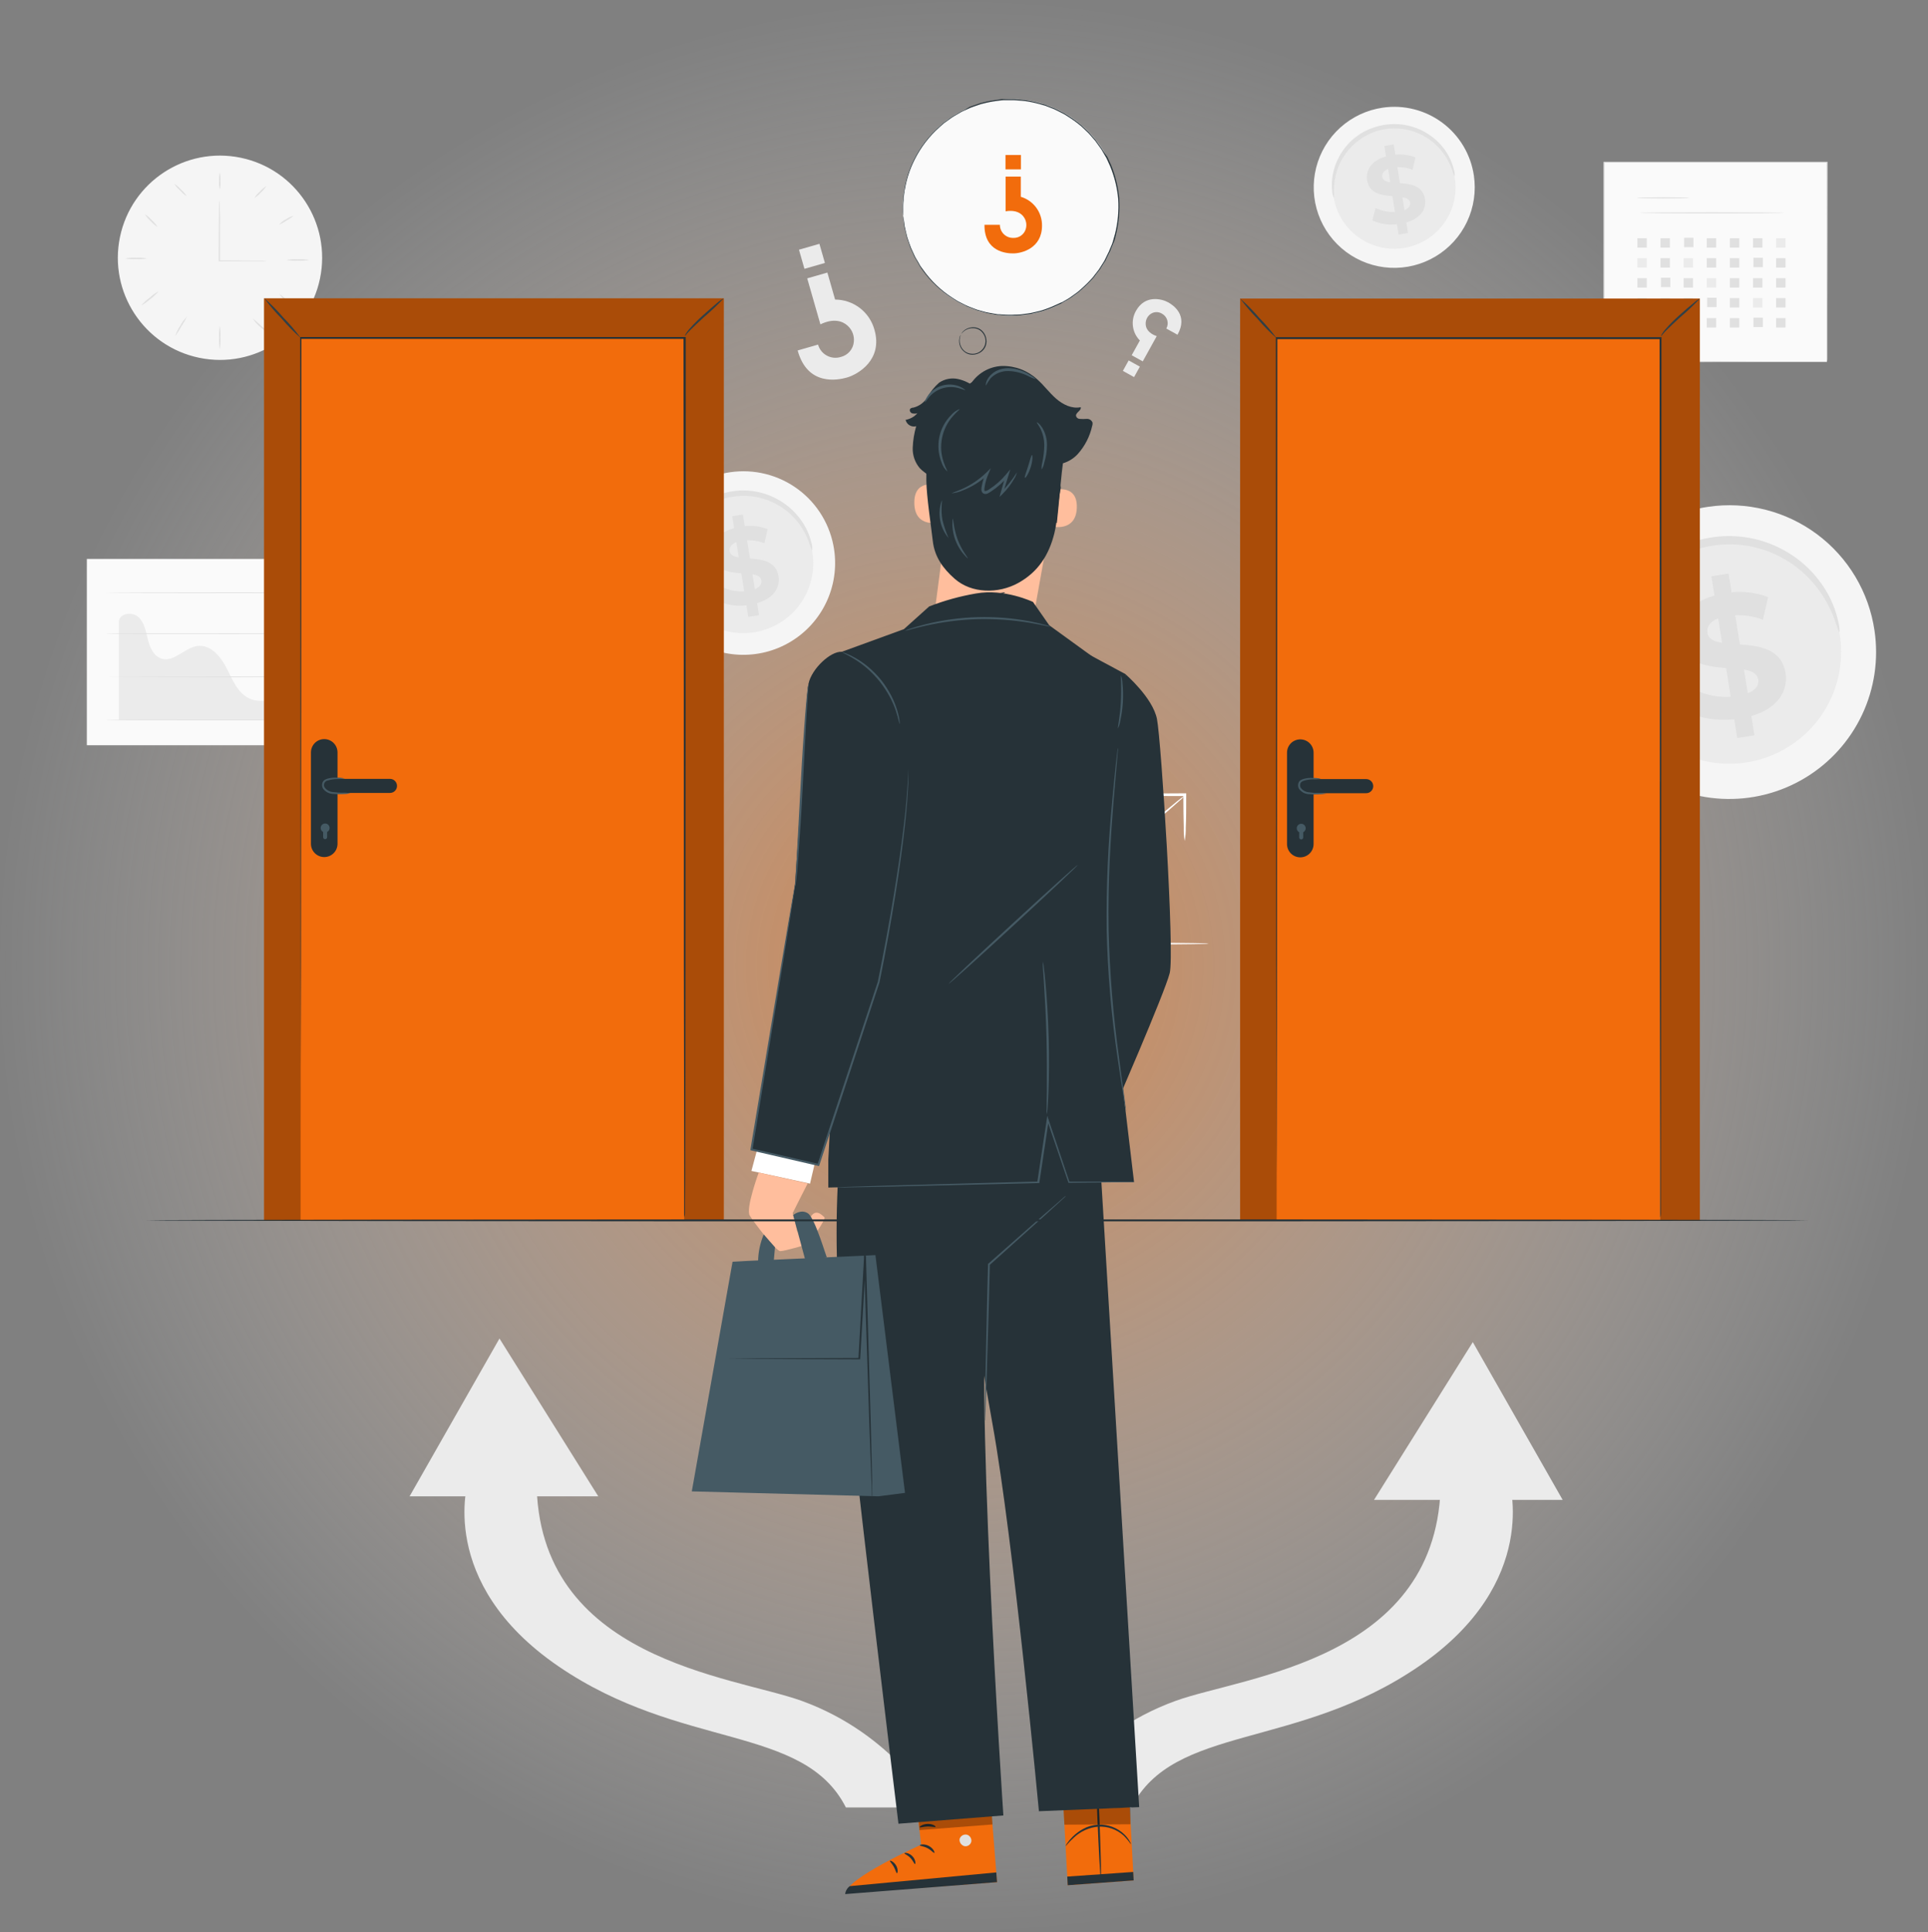 <svg width="480" height="481" viewBox="0 0 480 481" fill="none" xmlns="http://www.w3.org/2000/svg">
<rect x="0" y="0" width="480" height="481" fill="#808080" stroke="none"/>
<rect width="480" height="480" transform="translate(0 0.51)" fill="url(#paint0_radial_408_1609)"/>
<path d="M79.669 69.34C82.524 55.588 73.691 42.126 59.939 39.27C46.188 36.415 32.725 45.248 29.87 59C27.015 72.751 35.848 86.214 49.599 89.069C63.351 91.924 76.813 83.091 79.669 69.34Z" fill="#F5F5F5"/>
<path d="M66.307 64.945C66.009 64.996 65.707 65.019 65.405 65.013H62.938C60.845 65.013 57.917 65.061 54.624 65.061H54.461V64.897C54.461 64.369 54.461 63.812 54.461 63.256C54.461 59.569 54.461 56.238 54.509 53.819C54.509 52.657 54.509 51.697 54.566 50.939C54.554 50.589 54.577 50.238 54.633 49.892C54.689 50.261 54.718 50.633 54.72 51.006C54.72 51.745 54.72 52.705 54.778 53.886C54.778 56.305 54.778 59.646 54.778 63.323V64.965L54.624 64.83C57.917 64.83 60.845 64.83 62.938 64.888H65.405C65.707 64.883 66.008 64.902 66.307 64.945Z" fill="#E0E0E0"/>
<path d="M54.72 42.913C54.879 43.615 54.934 44.336 54.883 45.054C54.935 45.769 54.88 46.487 54.72 47.185C54.555 46.488 54.5 45.769 54.557 45.054C54.5 44.336 54.555 43.614 54.72 42.913Z" fill="#E0E0E0"/>
<path d="M66.288 46.34C65.912 46.943 65.449 47.486 64.915 47.953C64.448 48.487 63.904 48.95 63.302 49.326C63.678 48.724 64.141 48.181 64.675 47.713C65.142 47.179 65.686 46.717 66.288 46.34Z" fill="#E0E0E0"/>
<path d="M73.056 53.742C72.528 54.208 71.94 54.602 71.309 54.913C70.738 55.326 70.119 55.668 69.466 55.931C69.935 55.397 70.502 54.957 71.136 54.635C71.714 54.219 72.365 53.916 73.056 53.742Z" fill="#E0E0E0"/>
<path d="M77.03 64.725C76.079 64.888 75.113 64.942 74.15 64.888C73.187 64.943 72.221 64.888 71.27 64.725C72.222 64.567 73.187 64.512 74.15 64.561C75.113 64.512 76.079 64.567 77.03 64.725Z" fill="#E0E0E0"/>
<path d="M36.643 64.341C35.734 64.5 34.81 64.555 33.888 64.504C32.969 64.555 32.048 64.501 31.142 64.341C32.047 64.175 32.969 64.12 33.888 64.177C34.81 64.12 35.735 64.175 36.643 64.341Z" fill="#E0E0E0"/>
<path d="M39.494 72.51C38.885 73.227 38.196 73.871 37.44 74.43C36.739 75.055 35.973 75.602 35.155 76.062C35.766 75.341 36.462 74.696 37.229 74.142C37.914 73.507 38.675 72.959 39.494 72.51Z" fill="#E0E0E0"/>
<path d="M46.541 78.837C46.131 79.691 45.656 80.513 45.12 81.294C44.679 82.131 44.176 82.934 43.613 83.694C43.893 82.79 44.307 81.932 44.842 81.15C45.289 80.298 45.862 79.518 46.541 78.837Z" fill="#E0E0E0"/>
<path d="M54.72 86.996C54.557 86.046 54.502 85.08 54.557 84.117C54.495 83.125 54.55 82.129 54.72 81.15C54.877 82.102 54.932 83.067 54.883 84.03C54.938 85.022 54.884 86.017 54.72 86.996Z" fill="#E0E0E0"/>
<path d="M67.258 83.07C66.364 82.669 65.548 82.113 64.848 81.429C64.09 80.827 63.441 80.099 62.928 79.278C63.684 79.88 64.409 80.52 65.098 81.198C65.849 81.785 66.57 82.41 67.258 83.07Z" fill="#E0E0E0"/>
<path d="M73.142 76.763C72.435 76.281 71.79 75.713 71.222 75.073C70.58 74.508 70.012 73.863 69.533 73.153C70.241 73.637 70.886 74.208 71.453 74.853C72.094 75.416 72.662 76.058 73.142 76.763Z" fill="#E0E0E0"/>
<path d="M39.226 56.507C38.592 56.101 38.02 55.606 37.526 55.038C36.956 54.536 36.462 53.954 36.058 53.31C36.693 53.714 37.266 54.209 37.757 54.779C38.329 55.279 38.824 55.861 39.226 56.507Z" fill="#E0E0E0"/>
<path d="M46.502 48.846C45.876 48.458 45.312 47.975 44.832 47.416C44.27 46.933 43.782 46.37 43.382 45.745C44.01 46.14 44.576 46.626 45.062 47.185C45.618 47.668 46.103 48.227 46.502 48.846Z" fill="#E0E0E0"/>
<path d="M454.829 40.437H399.322V90.097H454.829V40.437Z" fill="#FAFAFA"/>
<path d="M454.829 90.097C454.829 90.097 454.829 89.771 454.829 89.137C454.829 88.504 454.829 87.63 454.829 86.469C454.829 84.136 454.829 80.709 454.829 76.389C454.829 67.749 454.829 55.317 454.762 40.398L454.886 40.523H399.379L399.523 40.379C399.523 58.446 399.523 75.438 399.523 90.04L399.398 89.905L439.546 89.973H450.864H453.869H450.893H439.603L399.36 90.222H399.226V90.097C399.226 75.496 399.226 58.504 399.226 40.437V40.283H399.36H454.867H454.992V40.417C454.992 55.365 454.944 67.797 454.925 76.494C454.925 80.824 454.925 84.174 454.925 86.545C454.925 87.697 454.925 88.571 454.925 89.176C454.925 89.781 454.829 90.097 454.829 90.097Z" fill="#E0E0E0"/>
<path d="M420.605 49.259C420.605 49.336 417.725 49.403 414.077 49.403C410.429 49.403 407.558 49.336 407.558 49.259C407.558 49.182 410.438 49.105 414.077 49.105C417.715 49.105 420.605 49.172 420.605 49.259Z" fill="#E0E0E0"/>
<path d="M444.125 52.984C444.125 53.07 436.099 53.137 426.202 53.137C416.304 53.137 408.269 53.07 408.269 52.984C408.269 52.897 416.294 52.84 426.202 52.84C436.109 52.84 444.125 52.907 444.125 52.984Z" fill="#E0E0E0"/>
<path d="M409.987 59.301H407.645V61.643H409.987V59.301Z" fill="#E0E0E0"/>
<path d="M415.747 59.301H413.405V61.643H415.747V59.301Z" fill="#E0E0E0"/>
<path d="M421.613 59.195H419.27V61.537H421.613V59.195Z" fill="#E0E0E0"/>
<path d="M427.257 59.301H424.915V61.643H427.257V59.301Z" fill="#E0E0E0"/>
<path d="M433.017 59.301H430.675V61.643H433.017V59.301Z" fill="#E0E0E0"/>
<path d="M438.777 59.301H436.435V61.643H438.777V59.301Z" fill="#E0E0E0"/>
<path d="M444.528 59.301H442.186V61.643H444.528V59.301Z" fill="#EBEBEB"/>
<path d="M409.987 64.273H407.645V66.616H409.987V64.273Z" fill="#EBEBEB"/>
<path d="M415.747 64.273H413.405V66.616H415.747V64.273Z" fill="#E0E0E0"/>
<path d="M421.507 64.273H419.165V66.616H421.507V64.273Z" fill="#EBEBEB"/>
<path d="M427.257 64.273H424.915V66.616H427.257V64.273Z" fill="#E0E0E0"/>
<path d="M433.017 64.273H430.675V66.616H433.017V64.273Z" fill="#E0E0E0"/>
<path d="M438.883 64.168H436.541V66.51H438.883V64.168Z" fill="#E0E0E0"/>
<path d="M444.528 64.273H442.186V66.616H444.528V64.273Z" fill="#E0E0E0"/>
<path d="M409.987 69.246H407.645V71.589H409.987V69.246Z" fill="#E0E0E0"/>
<path d="M415.853 69.141H413.51V71.483H415.853V69.141Z" fill="#E0E0E0"/>
<path d="M421.507 69.246H419.165V71.589H421.507V69.246Z" fill="#E0E0E0"/>
<path d="M427.257 69.246H424.915V71.589H427.257V69.246Z" fill="#EBEBEB"/>
<path d="M433.017 69.246H430.675V71.589H433.017V69.246Z" fill="#E0E0E0"/>
<path d="M438.777 69.246H436.435V71.589H438.777V69.246Z" fill="#E0E0E0"/>
<path d="M444.528 69.246H442.186V71.589H444.528V69.246Z" fill="#E0E0E0"/>
<path d="M409.987 74.219H407.645V76.561H409.987V74.219Z" fill="#E0E0E0"/>
<path d="M415.747 74.219H413.405V76.561H415.747V74.219Z" fill="#E0E0E0"/>
<path d="M421.507 74.219H419.165V76.561H421.507V74.219Z" fill="#E0E0E0"/>
<path d="M427.363 74.113H425.021V76.456H427.363V74.113Z" fill="#E0E0E0"/>
<path d="M433.017 74.219H430.675V76.561H433.017V74.219Z" fill="#E0E0E0"/>
<path d="M438.777 74.219H436.435V76.561H438.777V74.219Z" fill="#EBEBEB"/>
<path d="M444.528 74.219H442.186V76.561H444.528V74.219Z" fill="#E0E0E0"/>
<path d="M409.987 79.192H407.645V81.534H409.987V79.192Z" fill="#E0E0E0"/>
<path d="M415.747 79.192H413.405V81.534H415.747V79.192Z" fill="#EBEBEB"/>
<path d="M421.507 79.192H419.165V81.534H421.507V79.192Z" fill="#E0E0E0"/>
<path d="M427.257 79.192H424.915V81.534H427.257V79.192Z" fill="#E0E0E0"/>
<path d="M433.017 79.192H430.675V81.534H433.017V79.192Z" fill="#E0E0E0"/>
<path d="M438.883 79.076H436.541V81.419H438.883V79.076Z" fill="#E0E0E0"/>
<path d="M444.528 79.192H442.186V81.534H444.528V79.192Z" fill="#E0E0E0"/>
<path d="M466.685 156.99C467.744 164.147 466.656 171.458 463.558 177.996C460.461 184.534 455.492 190.006 449.283 193.719C443.073 197.432 435.901 199.219 428.676 198.854C421.45 198.488 414.495 195.987 408.692 191.666C402.888 187.346 398.497 181.4 396.075 174.583C393.653 167.765 393.308 160.382 395.084 153.369C396.86 146.355 400.678 140.026 406.053 135.184C411.428 130.341 418.12 127.202 425.28 126.165C430.023 125.467 434.857 125.711 439.506 126.884C444.154 128.056 448.526 130.132 452.372 132.995C456.217 135.858 459.46 139.451 461.916 143.568C464.372 147.685 465.993 152.246 466.685 156.99Z" fill="#F5F5F5"/>
<path d="M458.073 158.248C458.874 163.697 458.041 169.261 455.679 174.237C453.316 179.213 449.531 183.376 444.802 186.199C440.074 189.023 434.613 190.381 429.113 190.1C423.612 189.82 418.318 187.914 413.901 184.625C409.483 181.335 406.141 176.809 404.297 171.619C402.452 166.429 402.189 160.808 403.54 155.469C404.89 150.129 407.795 145.31 411.885 141.622C415.975 137.933 421.068 135.541 426.518 134.747C433.818 133.684 441.242 135.562 447.158 139.968C453.075 144.375 457.001 150.949 458.073 158.248Z" fill="#EBEBEB"/>
<path d="M457.92 157.384C457.747 157.384 457.459 156.222 456.71 154.177C455.661 151.302 454.171 148.608 452.294 146.19C449.532 142.632 445.944 139.801 441.84 137.944C440.663 137.407 439.446 136.961 438.201 136.609C436.913 136.227 435.597 135.945 434.265 135.765C432.885 135.578 431.492 135.498 430.099 135.525C427.225 135.572 424.376 136.077 421.661 137.022C420.339 137.473 419.055 138.028 417.821 138.683C415.482 139.914 413.338 141.483 411.456 143.339C409.749 145.017 408.265 146.908 407.04 148.965C405.974 150.783 405.115 152.715 404.477 154.725C403.548 157.639 403.078 160.68 403.085 163.739C403.085 165.918 403.219 167.137 403.085 167.166C402.95 167.195 402.547 166.014 402.288 163.787C401.95 160.605 402.211 157.388 403.056 154.302C404.302 149.665 406.726 145.428 410.093 142.005C413.141 138.888 416.866 136.516 420.979 135.073C423.905 134.043 426.978 133.495 430.08 133.451C431.583 133.433 433.085 133.533 434.573 133.749C436.01 133.956 437.429 134.277 438.816 134.709C440.133 135.11 441.417 135.614 442.656 136.216C444.968 137.321 447.122 138.732 449.059 140.411C450.732 141.872 452.224 143.529 453.504 145.345C455.361 147.951 456.712 150.881 457.488 153.985C458.054 156.117 458.064 157.365 457.92 157.384Z" fill="#E0E0E0"/>
<path d="M436.022 178.245L436.79 183.045L432.509 183.726L431.76 179.061C427.488 179.483 423.216 178.811 420.566 177.352L422.083 171.755C424.814 173.074 427.841 173.663 430.867 173.464L429.725 166.312C424.79 165.918 419.232 165.189 418.253 159.073C417.523 154.533 420.173 150.117 426.835 148.264L426.067 143.464L430.349 142.782L431.097 147.448C434.185 147.125 437.305 147.543 440.198 148.667L438.902 154.273C436.699 153.444 434.352 153.062 432 153.15L433.161 160.427C438.086 160.773 443.558 161.521 444.528 167.55C445.238 171.985 442.608 176.353 436.022 178.245ZM428.717 160.005L427.757 153.937C425.568 154.811 424.877 156.193 425.097 157.605C425.318 159.016 426.739 159.726 428.717 160.014V160.005ZM437.721 169.144C437.481 167.646 436.118 167.032 434.169 166.677L435.129 172.581C437.184 171.784 437.942 170.517 437.76 169.153L437.721 169.144Z" fill="#E0E0E0"/>
<path d="M207.667 136.83C208.328 141.301 207.647 145.868 205.712 149.953C203.776 154.037 200.673 157.456 196.794 159.776C192.915 162.097 188.435 163.214 183.921 162.988C179.407 162.762 175.061 161.202 171.434 158.506C167.806 155.809 165.06 152.098 163.543 147.84C162.025 143.583 161.804 138.971 162.908 134.588C164.012 130.205 166.392 126.248 169.745 123.218C173.098 120.187 177.275 118.219 181.747 117.563C184.714 117.124 187.739 117.274 190.649 118.005C193.558 118.736 196.294 120.033 198.702 121.822C201.109 123.612 203.14 125.858 204.679 128.434C206.217 131.009 207.232 133.862 207.667 136.83Z" fill="#F5F5F5"/>
<path d="M202.291 137.656C202.795 141.065 202.276 144.547 200.8 147.661C199.324 150.775 196.957 153.381 193.999 155.149C191.041 156.917 187.625 157.768 184.183 157.594C180.741 157.419 177.428 156.228 174.664 154.17C171.9 152.112 169.809 149.28 168.655 146.033C167.501 142.785 167.336 139.269 168.182 135.928C169.028 132.587 170.846 129.572 173.406 127.265C175.966 124.958 179.153 123.463 182.563 122.968C187.127 122.3 191.769 123.473 195.468 126.227C199.168 128.982 201.622 133.092 202.291 137.656Z" fill="#EBEBEB"/>
<path d="M202.205 137.109C201.881 136.472 201.627 135.803 201.446 135.112C200.808 133.311 199.888 131.622 198.72 130.11C196.994 127.885 194.749 126.115 192.182 124.955C191.449 124.62 190.692 124.34 189.917 124.12C189.109 123.879 188.285 123.703 187.45 123.592C186.587 123.477 185.718 123.426 184.848 123.438C183.95 123.458 183.055 123.545 182.17 123.697C181.271 123.847 180.385 124.065 179.52 124.35C178.697 124.633 177.898 124.979 177.13 125.387C176.382 125.778 175.666 126.228 174.989 126.731C174.337 127.203 173.724 127.727 173.155 128.296C172.086 129.343 171.157 130.524 170.39 131.809C168.75 134.598 167.897 137.78 167.923 141.016C167.993 141.728 167.993 142.445 167.923 143.157C167.607 142.497 167.437 141.776 167.424 141.045C167.213 139.057 167.376 137.048 167.904 135.121C168.263 133.784 168.782 132.495 169.45 131.281C170.231 129.876 171.2 128.584 172.33 127.441C173.574 126.175 174.997 125.098 176.554 124.245C178.236 123.333 180.055 122.701 181.939 122.373C182.89 122.204 183.853 122.111 184.819 122.094C186.67 122.064 188.514 122.329 190.282 122.881C191.112 123.136 191.921 123.457 192.701 123.841C194.146 124.533 195.492 125.415 196.704 126.462C197.746 127.377 198.678 128.411 199.478 129.544C200.64 131.174 201.486 133.007 201.974 134.949C202.205 135.644 202.284 136.38 202.205 137.109Z" fill="#E0E0E0"/>
<path d="M188.496 150.145L188.976 153.141L186.307 153.573L185.837 150.693C183.45 151.002 181.025 150.633 178.838 149.627L179.798 146.123C181.505 146.949 183.397 147.32 185.29 147.198L184.57 142.725C181.488 142.485 178.013 142.024 177.408 138.203C176.947 135.323 178.618 132.606 182.765 131.483L182.294 128.517L184.963 128.085L185.434 130.965C187.361 130.762 189.31 131.022 191.117 131.723L190.31 135.227C188.937 134.697 187.471 134.449 186 134.497L186.73 139.038C189.802 139.259 193.229 139.729 193.824 143.493C194.266 146.238 192.614 148.974 188.496 150.145ZM183.936 138.75L183.322 134.958C181.958 135.505 181.526 136.369 181.661 137.253C181.795 138.136 182.698 138.577 183.936 138.75ZM189.562 144.51C189.418 143.55 188.602 143.185 187.344 142.965L187.939 146.661C189.226 146.113 189.706 145.326 189.562 144.51Z" fill="#E0E0E0"/>
<path d="M366.941 43.71C367.521 47.634 366.923 51.642 365.224 55.226C363.526 58.81 360.801 61.81 357.397 63.845C353.993 65.881 350.061 66.86 346.099 66.66C342.138 66.46 338.325 65.089 335.143 62.721C331.961 60.352 329.554 57.093 328.225 53.356C326.896 49.619 326.706 45.571 327.678 41.726C328.651 37.88 330.742 34.41 333.688 31.754C336.634 29.098 340.302 27.375 344.227 26.805C346.829 26.422 349.48 26.557 352.029 27.2C354.579 27.843 356.977 28.982 359.086 30.551C361.196 32.121 362.975 34.092 364.323 36.349C365.67 38.607 366.56 41.108 366.941 43.71Z" fill="#F5F5F5"/>
<path d="M362.217 44.421C362.66 47.412 362.205 50.467 360.909 53.199C359.614 55.931 357.537 58.217 354.942 59.768C352.346 61.319 349.348 62.064 346.329 61.91C343.309 61.755 340.403 60.708 337.979 58.901C335.555 57.094 333.722 54.608 332.712 51.758C331.702 48.908 331.561 45.822 332.306 42.892C333.051 39.961 334.649 37.318 336.898 35.297C339.147 33.276 341.945 31.967 344.937 31.537C348.937 30.955 353.004 31.985 356.245 34.401C359.485 36.817 361.633 40.421 362.217 44.421Z" fill="#EBEBEB"/>
<path d="M362.15 43.941C361.86 43.383 361.634 42.793 361.478 42.184C360.527 39.513 358.868 37.15 356.678 35.349C355.657 34.522 354.534 33.828 353.337 33.285C352.018 32.694 350.622 32.293 349.19 32.094C348.433 31.991 347.669 31.946 346.905 31.96C346.117 31.98 345.331 32.057 344.553 32.19C343.783 32.334 343.023 32.53 342.278 32.776C341.553 33.04 340.85 33.361 340.176 33.736C339.522 34.081 338.896 34.475 338.304 34.917C337.733 35.333 337.193 35.792 336.691 36.289C335.757 37.213 334.944 38.252 334.272 39.381C333.684 40.367 333.211 41.417 332.861 42.51C332.352 44.109 332.096 45.777 332.102 47.454C332.172 48.076 332.172 48.704 332.102 49.326C331.821 48.748 331.67 48.116 331.661 47.473C331.478 45.731 331.622 43.97 332.083 42.28C332.4 41.103 332.858 39.968 333.446 38.901C334.489 36.997 335.922 35.335 337.651 34.024C338.285 33.54 338.956 33.107 339.657 32.728C340.385 32.352 341.139 32.032 341.913 31.768C342.716 31.493 343.537 31.278 344.371 31.125C345.209 30.983 346.056 30.903 346.905 30.885C348.531 30.864 350.15 31.094 351.705 31.566C352.435 31.794 353.147 32.073 353.837 32.401C355.102 33.006 356.28 33.778 357.341 34.696C358.258 35.498 359.076 36.407 359.779 37.403C360.768 38.809 361.494 40.384 361.92 42.049C362.13 42.656 362.209 43.301 362.15 43.941Z" fill="#E0E0E0"/>
<path d="M350.122 55.384L350.544 58.005L348.202 58.379L347.789 55.825C345.694 56.09 343.568 55.757 341.654 54.865L342.48 51.793C343.97 52.523 345.624 52.853 347.28 52.753L346.656 48.837C343.949 48.616 340.896 48.222 340.368 44.862C339.965 42.376 341.434 39.957 345.072 38.939L344.64 36.337L346.992 35.963L347.395 38.517C349.089 38.34 350.8 38.571 352.387 39.189L351.677 42.261C350.471 41.798 349.186 41.576 347.894 41.608L348.528 45.601C351.235 45.793 354.23 46.206 354.758 49.509C355.2 51.947 353.741 54.347 350.122 55.384ZM346.118 45.39L345.6 42.059C344.4 42.539 344.016 43.297 344.141 44.075C344.266 44.853 345.034 45.227 346.118 45.39ZM351.062 50.43C350.928 49.614 350.179 49.278 349.142 49.086L349.661 52.321C350.765 51.841 351.178 51.15 351.062 50.43Z" fill="#E0E0E0"/>
<path d="M96.557 139.144H21.619V185.521H96.557V139.144Z" fill="#FAFAFA"/>
<path d="M78.47 172.677C73.277 170.709 67.296 176.161 62.208 173.934C59.242 172.648 57.898 169.288 56.448 166.398C54.998 163.509 52.493 160.465 49.277 160.801C46.061 161.137 43.411 164.891 40.282 163.989C38.304 163.422 37.315 161.224 36.825 159.237C36.336 157.249 35.981 155.032 34.483 153.63C32.986 152.229 29.837 152.613 29.597 154.648V179.243H88.195C88.195 179.243 80.266 173.368 78.47 172.677Z" fill="#EBEBEB"/>
<path d="M89.76 179.243C89.76 179.243 75.552 179.329 58.08 179.329C40.608 179.329 26.352 179.329 26.352 179.243C26.352 179.157 40.56 179.147 58.08 179.147C75.6 179.147 89.76 179.185 89.76 179.243Z" fill="#E0E0E0"/>
<path d="M89.76 168.51C89.76 168.51 75.552 168.606 58.08 168.606C40.608 168.606 26.304 168.51 26.304 168.51C26.304 168.51 40.512 168.414 58.032 168.414C75.552 168.414 89.76 168.443 89.76 168.51Z" fill="#E0E0E0"/>
<path d="M89.76 157.758C89.76 157.816 75.552 157.854 58.08 157.854C40.608 157.854 26.352 157.854 26.352 157.758C26.352 157.662 40.56 157.662 58.08 157.662C75.6 157.662 89.76 157.71 89.76 157.758Z" fill="#E0E0E0"/>
<path d="M89.76 147.553C89.76 147.601 75.552 147.649 58.08 147.649C40.608 147.649 26.352 147.601 26.352 147.553C26.352 147.505 40.56 147.457 58.08 147.457C75.6 147.457 89.76 147.496 89.76 147.553Z" fill="#E0E0E0"/>
<path d="M198.585 87.246L203.664 85.787C203.826 86.367 204.104 86.909 204.48 87.38C204.856 87.851 205.324 88.242 205.854 88.528C206.384 88.815 206.967 88.992 207.567 89.049C208.167 89.106 208.772 89.041 209.347 88.859C210.209 88.645 210.983 88.167 211.561 87.493C212.14 86.819 212.493 85.981 212.573 85.096C212.651 84.352 212.552 83.601 212.283 82.903C212.014 82.206 211.584 81.582 211.027 81.083C209.76 79.912 207.504 79.163 204.249 80.747L200.966 69.294L205.987 67.854L207.907 74.574C210.141 74.583 212.31 75.325 214.081 76.687C215.851 78.048 217.126 79.954 217.709 82.11C219.84 89.54 213.677 93.179 210.825 93.995C208.646 94.59 201.062 96.241 198.585 87.246Z" fill="#EBEBEB"/>
<path d="M204.004 60.701L198.911 62.163L200.278 66.924L205.371 65.462L204.004 60.701Z" fill="#EBEBEB"/>
<path d="M293.155 83.329L290.371 81.793C290.548 81.477 290.66 81.128 290.7 80.768C290.74 80.407 290.707 80.043 290.603 79.695C290.499 79.348 290.326 79.025 290.095 78.745C289.864 78.466 289.579 78.236 289.257 78.069C288.799 77.794 288.266 77.669 287.733 77.71C287.2 77.751 286.693 77.957 286.281 78.299C285.935 78.584 285.66 78.946 285.479 79.356C285.297 79.766 285.214 80.213 285.235 80.661C285.235 81.697 285.917 82.984 287.981 83.685L284.505 89.963L281.75 88.436L283.785 84.76C282.838 83.805 282.231 82.565 282.058 81.231C281.884 79.897 282.154 78.543 282.825 77.377C285.081 73.317 289.248 74.392 290.813 75.256C292.013 75.918 295.92 78.453 293.155 83.329Z" fill="#EBEBEB"/>
<path d="M279.554 92.332L282.342 93.877L283.784 91.273L280.996 89.729L279.554 92.332Z" fill="#EBEBEB"/>
<path d="M124.349 333.217L101.971 372.501H148.944L124.349 333.217Z" fill="#EBEBEB"/>
<path d="M116.611 368.517C116.611 368.517 108.47 393.899 139.017 414.808C169.565 435.717 200.064 429.208 210.595 449.953H232.435C232.435 449.953 222.518 431.713 199.584 423.419C182.477 417.227 133.584 413.31 133.584 368.517H116.611Z" fill="#EBEBEB"/>
<path d="M366.672 334.11L389.049 373.393H342.077L366.672 334.11Z" fill="#EBEBEB"/>
<path d="M375.657 368.517C375.657 368.517 383.798 393.899 353.261 414.808C322.723 435.717 292.205 429.208 281.673 449.953H259.833C259.833 449.953 269.75 431.713 292.685 423.419C309.801 417.227 358.685 413.31 358.685 368.517H375.657Z" fill="#EBEBEB"/>
<path d="M300.922 234.904C300.576 234.962 300.226 234.988 299.875 234.981L296.899 235.038L285.926 235.153L249.734 235.249H246.854V234.904C246.854 221.387 246.931 209.272 246.96 200.44C247.008 196.11 247.037 192.597 247.066 190.081C247.066 188.92 247.114 187.979 247.133 187.278C247.121 186.957 247.144 186.635 247.2 186.318C247.243 186.636 247.262 186.957 247.258 187.278C247.258 187.979 247.258 188.92 247.325 190.081C247.325 192.597 247.382 196.11 247.43 200.44C247.43 209.272 247.498 221.387 247.536 234.904L247.2 234.568H249.773L285.965 234.664L296.938 234.779L299.914 234.837C300.251 234.838 300.587 234.861 300.922 234.904Z" fill="white"/>
<path d="M294.941 198.097C294.45 198.65 293.913 199.16 293.338 199.624L288.806 203.608C284.966 206.949 279.6 211.537 273.658 216.558L272.765 217.326L272.534 217.518L272.314 217.307L265.594 211.057H266.016L256.128 219.208L253.248 221.502C252.917 221.794 252.556 222.051 252.173 222.27C252.46 221.919 252.781 221.597 253.133 221.31L255.888 218.872L265.613 210.529L265.824 210.347L266.035 210.539L272.803 216.76H272.352L273.245 216.001C279.187 210.971 284.592 206.449 288.518 203.205L293.194 199.365C293.742 198.897 294.326 198.473 294.941 198.097Z" fill="white"/>
<path d="M294.941 209.358C294.756 208.251 294.679 207.129 294.71 206.008C294.653 203.925 294.605 201.045 294.605 197.829L294.941 198.174H294.365C291.024 198.174 287.99 198.174 285.802 198.069C284.616 198.107 283.429 198.026 282.259 197.829C283.429 197.631 284.616 197.55 285.802 197.589C287.99 197.531 291.024 197.493 294.365 197.493H295.325V197.829C295.325 201.045 295.325 203.925 295.219 206.008C295.245 207.131 295.152 208.254 294.941 209.358Z" fill="white"/>
<path d="M227.011 439.873L229.344 459.227C229.344 459.227 210.509 467.685 210.595 471.313L248.227 468.549L245.827 438.27L227.011 439.873Z" fill="#F26C0C"/>
<path d="M240.614 456.702C240.988 456.785 241.318 457.001 241.543 457.311C241.767 457.62 241.871 458.001 241.834 458.382C241.77 458.76 241.562 459.099 241.255 459.328C240.947 459.557 240.563 459.658 240.182 459.611C239.785 459.525 239.433 459.295 239.196 458.966C238.958 458.636 238.851 458.229 238.896 457.825C239.006 457.439 239.262 457.11 239.609 456.908C239.956 456.706 240.368 456.646 240.758 456.74" fill="#E0E0E0"/>
<path d="M248.227 468.549L248.035 466.129L211.555 469.547C211.24 469.781 210.976 470.078 210.78 470.418C210.583 470.758 210.458 471.134 210.413 471.525L248.227 468.549Z" fill="#263238"/>
<path d="M229.008 459.39C229.008 459.573 229.968 459.582 230.928 460.101C231.888 460.619 232.445 461.358 232.608 461.272C232.771 461.185 232.406 460.139 231.226 459.525C230.045 458.91 228.95 459.217 229.008 459.39Z" fill="#263238"/>
<path d="M225.168 461.368C225.168 461.55 225.965 461.79 226.666 462.529C227.366 463.269 227.626 464.075 227.798 464.046C227.971 464.017 228.01 462.961 227.126 462.069C226.243 461.176 225.158 461.185 225.168 461.368Z" fill="#263238"/>
<path d="M223.306 466.321C223.478 466.321 223.661 465.361 223.094 464.401C222.528 463.441 221.635 463.096 221.568 463.259C221.501 463.422 222.086 463.921 222.528 464.728C222.97 465.534 223.123 466.321 223.306 466.321Z" fill="#263238"/>
<path d="M228.97 454.878C229.056 455.041 229.93 454.715 230.938 454.696C231.946 454.676 232.858 454.945 232.925 454.772C232.992 454.6 232.166 454.014 230.928 454.052C229.69 454.091 228.864 454.744 228.97 454.878Z" fill="#263238"/>
<path d="M227.942 450.75C228.585 450.874 229.25 450.818 229.862 450.587C230.532 450.402 231.176 450.138 231.782 449.8C232.148 449.603 232.498 449.379 232.829 449.128C233.033 448.995 233.215 448.83 233.366 448.638C233.468 448.499 233.522 448.331 233.522 448.158C233.522 447.986 233.468 447.818 233.366 447.678C233.261 447.56 233.13 447.467 232.984 447.405C232.838 447.344 232.68 447.316 232.522 447.323C232.279 447.346 232.04 447.401 231.811 447.486C231.415 447.616 231.033 447.783 230.669 447.985C230.05 448.33 229.489 448.771 229.008 449.291C228.202 450.174 227.952 450.894 228.048 450.923C228.144 450.952 228.518 450.366 229.363 449.617C229.851 449.182 230.393 448.811 230.976 448.513C231.318 448.342 231.675 448.201 232.042 448.091C232.435 447.947 232.771 447.918 232.896 448.091C233.021 448.264 232.944 448.177 232.896 448.302C232.783 448.442 232.651 448.565 232.502 448.667C232.194 448.904 231.873 449.125 231.542 449.329C230.977 449.667 230.383 449.953 229.766 450.184C229.145 450.327 228.535 450.516 227.942 450.75Z" fill="#263238"/>
<g opacity="0.3">
<path d="M246.797 449.877L247.094 454.187L228.902 455.589L228.605 451.672L246.797 449.877Z" fill="black"/>
</g>
<path d="M280.618 437.656L282.24 468.117L265.824 469.317L264.144 438.808L280.618 437.656Z" fill="#F26C0C"/>
<path d="M274.07 467.56C273.936 467.56 273.552 460.897 273.216 452.67C272.88 444.443 272.726 437.761 272.861 437.761C272.995 437.761 273.379 444.424 273.715 452.651C274.051 460.878 274.205 467.55 274.07 467.56Z" fill="#263238"/>
<path d="M282.125 466.014L265.709 467.166L265.824 469.317L282.24 468.117L282.125 466.014Z" fill="#263238"/>
<path d="M265.286 459.563C265.286 459.563 265.392 459.294 265.68 458.881C266.086 458.29 266.549 457.741 267.062 457.24C267.826 456.483 268.692 455.837 269.635 455.32C270.796 454.673 272.091 454.305 273.418 454.245C274.62 454.183 275.822 454.37 276.949 454.795C278.075 455.219 279.102 455.872 279.965 456.712C280.482 457.22 280.925 457.798 281.28 458.43C281.43 458.653 281.531 458.905 281.578 459.169C281.038 458.38 280.427 457.641 279.754 456.961C278.033 455.42 275.773 454.62 273.466 454.734C271.167 454.921 269.002 455.89 267.331 457.48C265.987 458.689 265.363 459.621 265.286 459.563Z" fill="#263238"/>
<g opacity="0.3">
<path d="M281.405 449.953L281.434 454.149L264.999 454.245L264.787 450.443L281.405 449.953Z" fill="black"/>
</g>
<path d="M240.96 96.03L241.478 95.905C242.299 94.505 243.457 93.332 244.847 92.493C246.237 91.655 247.815 91.178 249.437 91.105C252.692 91.041 255.847 92.238 258.24 94.446C259.92 95.924 261.245 97.777 262.934 99.246C264.624 100.715 266.861 101.829 269.05 101.368C269.318 102.184 267.792 102.673 267.888 103.528C267.933 103.729 268.041 103.91 268.196 104.045C268.352 104.18 268.547 104.261 268.752 104.277C269.352 104.329 269.956 104.329 270.557 104.277C270.857 104.257 271.157 104.331 271.413 104.49C271.669 104.648 271.87 104.882 271.987 105.16C272.038 105.449 272.012 105.748 271.91 106.024C271.343 108.613 270.12 111.013 268.358 112.993C267.469 113.973 266.356 114.721 265.113 115.174C263.87 115.627 262.536 115.772 261.226 115.595C259.152 115.201 257.386 113.848 255.773 112.533L246.403 105.025C244.91 103.928 243.571 102.637 242.419 101.185C241.278 99.724 240.754 97.873 240.96 96.03Z" fill="#263238"/>
<path d="M242.88 96.51C241.622 95.451 240.127 94.714 238.522 94.36C237.719 94.184 236.89 94.172 236.083 94.325C235.276 94.479 234.509 94.794 233.827 95.252C232.674 96.259 231.7 97.453 230.947 98.785C230.568 99.447 230.061 100.026 229.454 100.488C228.847 100.95 228.153 101.285 227.414 101.473C227.146 101.475 226.885 101.559 226.666 101.713C226.32 102.04 226.57 102.673 227.002 102.865C227.453 103.019 227.942 103.019 228.394 102.865C227.639 103.743 226.599 104.328 225.456 104.517C225.521 104.797 225.642 105.061 225.811 105.293C225.979 105.526 226.193 105.722 226.439 105.871C226.686 106.02 226.959 106.117 227.244 106.158C227.528 106.199 227.818 106.183 228.096 106.11C227.586 107.862 227.295 109.672 227.232 111.496C227.17 113.334 227.792 115.13 228.979 116.536C230.352 118.014 232.57 118.83 233.165 120.75" fill="#263238"/>
<path d="M256.003 160.83L231.629 160.523L234.355 139.71C234.355 139.71 232.685 139.355 232.579 130.321C232.474 121.288 232.051 105.947 232.051 105.947C237.188 103.746 242.82 102.956 248.364 103.66C253.908 104.364 259.163 106.535 263.587 109.95L264.922 110.987L256.003 160.83Z" fill="#FFBE9D"/>
<path d="M262.08 122.075C262.234 122.008 268.291 120.241 268.09 126.414C267.888 132.587 261.734 131.118 261.734 130.945C261.734 130.773 262.08 122.075 262.08 122.075Z" fill="#FFBE9D"/>
<path d="M233.098 120.789C232.944 120.721 227.443 119.243 227.635 125.416C227.827 131.589 233.99 130.11 234 129.937C234.01 129.765 233.098 120.789 233.098 120.789Z" fill="#FFBE9D"/>
<path d="M264.096 121.393C263.136 126.558 263.357 129.285 262.502 132.731C261.149 138.203 258.432 142.398 253.507 145.125C248.582 147.851 241.92 147.803 237.686 144.088C234.749 141.515 232.675 138.597 232.234 134.709C231.792 130.821 230.659 123.534 230.63 119.627C230.582 112.581 230.813 106.254 230.813 106.254L250.973 102.616L262.426 109.422L264.096 121.393Z" fill="#263238"/>
<path d="M243.322 148.245C244.448 148.673 245.671 148.78 246.855 148.552C248.054 148.509 249.218 148.14 250.224 147.486C250.167 147.333 248.679 147.793 246.787 147.995C244.896 148.197 243.341 148.081 243.322 148.245Z" fill="#263238"/>
<path d="M263.117 130.187C263.712 124.878 264.077 118.821 264.922 113.233C265.229 111.131 265.978 108.107 265.795 105.995C265.613 103.883 265.027 104.526 264.096 102.616C262.925 100.216 258.451 98.612 255.83 98.085C253.21 97.556 252.883 95.3 250.877 97.057C250.139 95.954 249.083 95.101 247.849 94.612C246.615 94.123 245.262 94.022 243.969 94.321C242.675 94.62 241.504 95.305 240.61 96.287C239.716 97.267 239.141 98.497 238.963 99.812C238.241 99.122 237.311 98.689 236.318 98.581C235.325 98.473 234.324 98.695 233.47 99.213C232.616 99.732 231.957 100.517 231.594 101.448C231.232 102.379 231.187 103.404 231.466 104.363C230.739 104.484 230.054 104.785 229.472 105.237C228.891 105.689 228.431 106.279 228.135 106.954C227.838 107.628 227.715 108.366 227.775 109.101C227.835 109.835 228.078 110.543 228.48 111.16C229.44 112.59 231.091 113.387 232.118 114.75C232.702 115.551 233.042 116.504 233.097 117.494C233.151 118.483 232.918 119.468 232.426 120.328" fill="#263238"/>
<path d="M237.178 129.083C236.981 130.923 237.221 132.783 237.878 134.513C238.536 136.243 239.591 137.793 240.96 139.038C241.094 138.923 239.453 137.118 238.416 134.305C237.379 131.493 237.35 129.073 237.178 129.083Z" fill="#455A64"/>
<path d="M234.471 124.581C233.904 126.153 233.762 127.847 234.059 129.492C234.356 131.137 235.08 132.674 236.16 133.95C235.512 132.486 234.998 130.966 234.624 129.409C234.144 126.76 234.643 124.609 234.471 124.581Z" fill="#455A64"/>
<path d="M259.834 103.23C258.375 100.746 256.176 98.779 253.546 97.605C252.229 97.041 250.787 96.839 249.366 97.017C247.945 97.196 246.598 97.75 245.462 98.622" fill="#263238"/>
<path d="M259.325 116.901C259.28 116.286 259.345 115.668 259.517 115.077C259.805 113.67 259.962 112.24 259.987 110.805C259.974 109.384 259.647 107.984 259.027 106.705C258.538 105.745 258.067 105.237 258.134 105.15C258.202 105.064 258.826 105.467 259.469 106.456C260.261 107.764 260.673 109.266 260.659 110.795C260.652 112.286 260.422 113.768 259.978 115.192C259.871 115.798 259.65 116.378 259.325 116.901Z" fill="#455A64"/>
<path d="M255.158 118.945C254.976 118.84 255.475 117.621 255.965 116.065C256.454 114.51 256.752 113.253 256.925 113.272C257.098 113.291 257.126 114.683 256.618 116.286C256.109 117.889 255.36 119.041 255.158 118.945Z" fill="#455A64"/>
<path d="M235.824 117.352C235.175 116.754 234.695 115.996 234.432 115.153C233.628 113.166 233.421 110.988 233.837 108.885C234.256 106.785 235.285 104.855 236.794 103.336C237.365 102.661 238.099 102.143 238.925 101.829C238.992 101.925 238.186 102.491 237.168 103.672C235.84 105.197 234.933 107.043 234.538 109.026C234.142 111.01 234.271 113.062 234.912 114.981C235.392 116.459 235.92 117.294 235.824 117.352Z" fill="#455A64"/>
<path d="M257.827 94.388C257.138 94.186 256.475 93.906 255.85 93.553C254.336 92.809 252.678 92.403 250.992 92.363C250.169 92.347 249.351 92.504 248.593 92.823C247.834 93.142 247.15 93.616 246.586 94.216C246.165 94.77 245.789 95.358 245.462 95.972C245.386 95.972 245.357 95.013 246.192 93.899C246.689 93.239 247.329 92.701 248.064 92.325C248.961 91.886 249.945 91.653 250.944 91.643C252.738 91.676 254.493 92.179 256.032 93.102C257.28 93.774 257.875 94.312 257.827 94.388Z" fill="#455A64"/>
<path d="M230.294 100.11C230.218 100.11 230.362 99.39 231.014 98.478C231.883 97.281 233.125 96.406 234.545 95.993C235.965 95.579 237.482 95.65 238.858 96.193C239.904 96.625 240.394 97.153 240.346 97.153C240.298 97.153 239.702 96.913 238.704 96.635C237.412 96.259 236.04 96.259 234.748 96.635C233.455 97.011 232.297 97.747 231.408 98.757C230.707 99.563 230.4 100.158 230.294 100.11Z" fill="#455A64"/>
<path d="M236.938 122.805C236.938 122.718 237.898 122.449 239.559 121.72C241.762 120.727 243.778 119.363 245.52 117.688L246.682 116.555L246.048 118.053C245.646 118.995 245.353 119.981 245.175 120.99C245.079 121.489 244.992 122.133 245.175 122.219C245.357 122.305 245.866 122.104 246.327 121.777C247.883 120.771 249.278 119.534 250.464 118.11L251.539 116.833L251.05 118.427L249.687 122.843L249.226 122.565C250.731 121.067 252.055 119.398 253.171 117.592C253.036 118.165 252.802 118.711 252.48 119.205C251.698 120.586 250.729 121.852 249.6 122.968L248.842 123.717L249.13 122.68L250.387 118.235L250.973 118.542C249.755 120.038 248.31 121.333 246.691 122.382C246.437 122.554 246.17 122.708 245.895 122.843C245.714 122.939 245.511 122.985 245.307 122.976C245.103 122.968 244.905 122.905 244.733 122.795C244.585 122.663 244.471 122.497 244.4 122.312C244.33 122.126 244.306 121.926 244.33 121.729C244.33 121.403 244.407 121.144 244.455 120.865C244.648 119.806 244.971 118.774 245.415 117.793L245.943 118.158C244.133 119.863 242.006 121.197 239.683 122.085C238.813 122.471 237.886 122.714 236.938 122.805Z" fill="#455A64"/>
<path d="M248.717 98.996C248.513 98.63 248.238 98.309 247.908 98.05C247.579 97.791 247.201 97.601 246.797 97.489C245.976 97.283 245.12 97.263 244.291 97.432C242.244 97.808 240.389 98.879 239.04 100.465C238.742 100.83 238.474 101.425 238.79 101.733C238.986 101.891 239.23 101.976 239.482 101.973C242.517 102.224 245.572 102.115 248.582 101.646" fill="#263238"/>
<path d="M262.253 158.209C261.819 158.225 261.384 158.192 260.957 158.113L257.453 157.701C254.496 157.355 250.397 156.923 245.866 156.587C241.334 156.251 237.226 156.088 234.24 156.001L230.707 155.896C230.273 155.908 229.839 155.876 229.411 155.8C229.839 155.728 230.273 155.696 230.707 155.704C231.542 155.704 232.752 155.646 234.25 155.646C237.235 155.646 241.354 155.752 245.904 156.088C250.454 156.424 254.544 156.913 257.501 157.355C258.979 157.566 260.17 157.768 260.986 157.921C261.416 157.977 261.84 158.073 262.253 158.209Z" fill="#455A64"/>
<path d="M273.187 277.422L283.613 449.877L258.653 450.894C258.653 450.894 252.355 383.781 247.133 354.712C241.91 325.643 240.595 313.691 240.595 313.691L245.203 280.369L273.187 277.422Z" fill="#263238"/>
<path d="M209.405 283.278C207.904 299.002 207.904 314.834 209.405 330.558C211.872 357.198 223.68 454.005 223.68 454.005L249.802 451.95C249.802 451.95 242.122 337.221 246.211 318.779L264.144 301.624L266.707 274.494L209.405 283.278Z" fill="#263238"/>
<path d="M265.411 297.697C265.307 297.829 265.191 297.951 265.066 298.062L264.01 299.022L260.016 302.67L246.346 314.949L246.432 314.776C246.384 316.907 246.326 319.115 246.269 321.381C246.019 330.289 245.789 338.344 245.616 344.248C245.51 347.128 245.424 349.48 245.366 351.169C245.318 351.947 245.29 352.571 245.27 353.089C245.27 353.309 245.247 353.527 245.203 353.742C245.181 353.522 245.181 353.3 245.203 353.08V351.16C245.203 349.461 245.261 347.109 245.299 344.229C245.434 338.325 245.606 330.261 245.808 321.361C245.866 319.096 245.923 316.888 245.981 314.757V314.651L246.067 314.574L259.843 302.421L263.933 298.878L265.037 297.918C265.153 297.831 265.279 297.757 265.411 297.697Z" fill="#455A64"/>
<path d="M280.205 167.848C280.205 167.848 286.973 173.665 288.039 178.974C289.104 184.283 292.455 237.294 291.216 242.248C289.978 247.201 276.816 277.422 276.816 277.422L273.178 247.902V218.43L280.205 167.848Z" fill="#263238"/>
<path d="M188.429 286.456L187.075 291.496L201.667 294.654L202.8 289.806L188.429 286.456Z" fill="white"/>
<path d="M206.218 288.635V295.633L258.499 294.27C258.499 294.27 261.139 277.624 261.437 278.517C261.734 279.409 266.486 294.27 266.486 294.27H282.336L274.56 229.038L280.253 167.848L260.592 157.288L258.547 153.054C258.547 153.054 237.341 150.923 231.667 151.931L229.651 156.99L222.106 159.678L209.405 229.029L206.218 288.635Z" fill="#263238"/>
<path d="M209.53 162.28L225.034 156.625L231.331 150.971C235.091 149.506 238.989 148.426 242.966 147.745C250.07 146.449 257.174 149.848 257.174 149.848L261.216 155.656L281.28 170.2L279.36 225.755L218.88 230.123L209.53 162.28Z" fill="#263238"/>
<path d="M197.885 220.667C198.374 220.014 200.486 173.886 201.293 170.171C202.099 166.456 206.784 162.097 209.53 162.261C212.275 162.424 226.166 172.427 226.166 190.523C226.166 208.619 218.736 244.475 218.736 244.475L203.712 290.017L187.075 286.177L198.058 219.63" fill="#263238"/>
<path d="M225.245 156.99C237.027 153.153 249.67 152.82 261.638 156.03L225.245 156.99Z" fill="#263238"/>
<path d="M261.638 156.03C261.154 155.992 260.675 155.905 260.208 155.771C259.296 155.569 257.971 155.31 256.368 155.032C252.085 154.33 247.747 154.028 243.408 154.129C239.072 154.256 234.758 154.796 230.525 155.742C228.902 156.107 227.587 156.433 226.685 156.702C226.226 156.855 225.753 156.964 225.274 157.029C225.709 156.818 226.162 156.644 226.627 156.51C227.51 156.203 228.806 155.819 230.467 155.406C238.976 153.291 247.843 153.048 256.454 154.696C258.106 155.022 259.421 155.329 260.294 155.598C260.754 155.704 261.203 155.849 261.638 156.03Z" fill="#455A64"/>
<path d="M278.333 186.213V186.453C278.333 186.635 278.333 186.865 278.285 187.134C278.227 187.777 278.16 188.661 278.064 189.774C277.853 192.059 277.565 195.371 277.229 199.47C276.586 207.649 275.789 218.987 276.01 231.515C276.266 242.209 277.138 252.88 278.621 263.473C279.158 267.505 279.581 270.789 279.917 273.073C280.061 274.177 280.176 275.061 280.262 275.694C280.262 275.973 280.31 276.193 280.339 276.385C280.368 276.577 280.339 276.616 280.339 276.616C280.307 276.542 280.285 276.465 280.272 276.385C280.272 276.203 280.195 275.982 280.147 275.713L279.715 273.102C279.341 270.837 278.832 267.553 278.256 263.502C276.679 252.91 275.765 242.23 275.52 231.525C275.399 220.813 275.857 210.103 276.893 199.441C277.267 195.342 277.603 192.04 277.853 189.755C277.987 188.651 278.093 187.768 278.17 187.125C278.17 186.856 278.237 186.625 278.256 186.443C278.269 186.363 278.295 186.285 278.333 186.213Z" fill="#455A64"/>
<path d="M226.166 190.523C226.166 208.609 218.736 244.475 218.736 244.475L203.712 290.017L187.075 286.177L198.058 219.63" fill="#263238"/>
<path d="M198.058 219.592C198.071 219.703 198.071 219.816 198.058 219.928C198.058 220.158 197.981 220.475 197.923 220.888L197.347 224.593C196.829 227.848 196.07 232.561 195.13 238.465C193.21 250.312 190.483 266.949 187.344 286.177L187.162 285.909L203.798 289.749L203.51 289.912L206.314 281.387C210.701 268.129 214.858 255.553 218.554 244.369C221.75 228.577 223.882 215.109 225.005 205.576C225.6 200.776 225.85 197.032 226.022 194.44C226.099 193.153 226.109 192.155 226.147 191.483C226.147 191.166 226.147 190.907 226.147 190.725C226.135 190.639 226.135 190.551 226.147 190.465C226.158 190.551 226.158 190.638 226.147 190.725V191.55C226.147 192.222 226.147 193.221 226.147 194.517C226.022 197.109 225.811 200.901 225.264 205.672C224.208 215.272 222.144 228.712 218.976 244.523C215.299 255.707 211.162 268.293 206.794 281.55C205.834 284.478 204.874 287.358 203.981 290.075L203.904 290.296L203.683 290.238L187.056 286.398L186.835 286.341V286.12L194.794 238.427C195.754 232.542 196.598 227.867 197.146 224.584C197.434 222.99 197.645 221.752 197.798 220.888C197.875 220.485 197.933 220.168 197.981 219.928C198.029 219.688 198.058 219.592 198.058 219.592Z" fill="#455A64"/>
<path d="M197.885 220.667C198.374 220.014 200.486 173.886 201.293 170.171L197.885 220.667Z" fill="#263238"/>
<path d="M201.293 170.171C201.314 170.343 201.314 170.517 201.293 170.689C201.293 171.073 201.254 171.563 201.178 172.158C201.091 173.502 200.976 175.336 200.832 177.563C200.573 182.2 200.218 188.488 199.872 195.429C199.526 202.369 199.085 208.725 198.758 213.294C198.432 217.864 198.125 220.696 197.971 220.667C197.971 220.667 197.971 220.494 197.971 220.158C197.971 219.822 198.029 219.275 198.067 218.68C198.144 217.336 198.24 215.502 198.365 213.275C198.614 208.629 198.96 202.35 199.325 195.4C199.69 188.449 200.122 182.104 200.486 177.544C200.659 175.259 200.832 173.406 200.986 172.139C201.062 171.496 201.139 171.006 201.197 170.67C201.205 170.5 201.237 170.332 201.293 170.171Z" fill="#455A64"/>
<path d="M223.987 180.261C223.891 180.261 223.69 178.945 223.027 176.91C222.614 175.717 222.106 174.558 221.51 173.445C220.778 172.094 219.93 170.809 218.976 169.605C218 168.408 216.924 167.297 215.76 166.283C214.8 165.467 213.78 164.726 212.707 164.065C210.874 162.933 209.616 162.443 209.654 162.357C209.967 162.411 210.27 162.508 210.557 162.645C211.364 162.95 212.145 163.322 212.89 163.758C214.007 164.39 215.067 165.12 216.058 165.937C217.265 166.947 218.374 168.069 219.37 169.288C220.342 170.528 221.196 171.855 221.923 173.253C222.504 174.397 222.986 175.588 223.363 176.814C223.536 177.333 223.632 177.822 223.738 178.245C223.827 178.605 223.894 178.97 223.939 179.339C223.992 179.643 224.008 179.953 223.987 180.261Z" fill="#455A64"/>
<path d="M279.101 168.165C279.32 168.782 279.44 169.43 279.456 170.085C279.768 173.22 279.583 176.386 278.909 179.464C278.82 180.112 278.625 180.741 278.333 181.326C278.189 181.326 278.851 178.446 279.053 174.769C279.254 171.093 278.957 168.184 279.101 168.165Z" fill="#455A64"/>
<path d="M268.339 215.301C268.435 215.406 261.302 222.117 252.422 230.305C243.542 238.494 236.246 245.041 236.16 244.936C236.074 244.83 243.187 238.12 252.077 229.931C260.966 221.742 268.253 215.205 268.339 215.301Z" fill="#455A64"/>
<path d="M260.582 277.422C260.535 276.924 260.535 276.423 260.582 275.925C260.582 274.869 260.582 273.496 260.63 271.845C260.63 268.398 260.678 263.637 260.544 258.405C260.41 253.173 260.141 248.392 259.92 244.965C259.814 243.313 259.718 241.941 259.651 240.894C259.605 240.396 259.605 239.895 259.651 239.397C259.769 239.882 259.846 240.377 259.882 240.875C260.006 241.835 260.15 243.217 260.304 244.936C260.621 248.373 260.938 253.134 261.082 258.376C261.226 263.617 261.149 268.408 261.024 271.816C260.957 273.534 260.88 274.936 260.813 275.896C260.778 276.41 260.7 276.92 260.582 277.422Z" fill="#455A64"/>
<path d="M282.336 294.27H282.058H281.213L277.987 294.328L266.102 294.453H265.968V294.328L260.659 278.747H261.11C260.39 283.547 259.603 288.817 258.778 294.309V294.52H258.566L256.646 294.568L221.04 295.413L210.25 295.614H207.322H206.554H207.312L210.25 295.489L221.03 295.134L256.637 294.174L258.557 294.126L258.24 294.27L260.602 278.718L260.746 277.758L261.053 278.718L266.275 294.27L266.102 294.145H277.987H281.213H282.058L282.336 294.27Z" fill="#455A64"/>
<path d="M188.899 291.889C188.899 291.889 185.587 300.885 186.662 302.613C187.738 304.341 193.123 311.454 194.275 311.454C195.427 311.454 201.197 309.726 201.197 309.726C201.197 309.726 205.805 303.496 205.229 303.006C204.653 302.517 203.117 300.75 201.773 303.006L198.499 306.597L197.347 301.989C197.347 301.989 199.738 297.189 201.082 294.606L188.899 291.889Z" fill="#FFBE9D"/>
<path d="M186.374 313.883L182.381 314.104L172.234 371.272L218.65 372.501L225.312 371.646L217.949 312.453L186.374 313.883Z" fill="#455A64"/>
<path d="M178.214 338.133H213.802L215.242 312.577L217.066 372.501" fill="#455A64"/>
<path d="M217.066 372.501C217.055 372.395 217.055 372.289 217.066 372.184C217.066 371.953 217.066 371.656 217.066 371.281C217.066 370.456 216.97 369.285 216.912 367.797C216.797 364.744 216.634 360.366 216.442 354.971C216.096 344.113 215.607 329.147 215.079 312.587H215.578C215.578 312.779 215.578 312.99 215.578 313.201C215.069 322.12 214.618 330.587 214.157 338.161V338.382H213.936L188.266 338.286L180.96 338.229L188.266 338.161L213.936 338.065L213.715 338.286C214.128 330.731 214.599 322.264 215.088 313.326C215.088 313.115 215.088 312.904 215.088 312.712H215.587C216.058 329.272 216.49 344.238 216.807 355.105C216.931 360.501 217.037 364.878 217.114 367.941C217.114 369.429 217.162 370.59 217.171 371.425V372.328C217.14 372.388 217.105 372.445 217.066 372.501Z" fill="#263238"/>
<path d="M197.462 302.478C197.462 302.478 199.382 300.865 201.158 302.065C202.934 303.265 205.709 313.009 205.872 313C206.035 312.99 200.602 314.104 200.602 314.104L197.462 302.478Z" fill="#455A64"/>
<path d="M190.147 307.307C189.237 309.458 188.758 311.768 188.736 314.104H192.624L192.941 310.504L190.147 307.307Z" fill="#455A64"/>
<path d="M270.808 70.735C281.347 60.197 281.347 43.11 270.808 32.572C260.27 22.033 243.183 22.033 232.645 32.572C222.106 43.11 222.106 60.197 232.645 70.735C243.183 81.274 260.27 81.274 270.808 70.735Z" fill="#FAFAFA"/>
<path d="M224.87 53.752C224.87 53.752 224.87 53.598 224.87 53.31C224.87 53.022 224.87 52.59 224.87 52.033C224.87 51.755 224.87 51.438 224.87 51.073C224.87 50.709 224.918 50.353 224.947 49.941C224.976 49.528 225.014 49.086 225.053 48.616C225.067 48.374 225.099 48.133 225.149 47.896C225.149 47.646 225.235 47.387 225.283 47.128C225.709 44.569 226.522 42.089 227.693 39.774C229.221 36.698 231.327 33.944 233.894 31.662L234.979 30.702C235.363 30.404 235.776 30.126 236.179 29.838L236.784 29.396C236.986 29.245 237.197 29.107 237.418 28.984L238.752 28.206L239.434 27.812L240.154 27.486L241.613 26.824C242.112 26.613 242.64 26.468 243.149 26.276L243.936 26.008L244.33 25.883L244.742 25.787C245.84 25.494 246.956 25.276 248.083 25.134C248.659 25.067 249.235 24.961 249.821 24.933H251.597C251.894 24.933 252.192 24.933 252.49 24.933L253.392 25C253.997 25.057 254.602 25.076 255.206 25.153C256.438 25.33 257.656 25.587 258.854 25.921L259.757 26.18L260.218 26.305L260.659 26.478L262.454 27.179C263.04 27.438 263.606 27.755 264.192 28.043C264.48 28.197 264.778 28.321 265.056 28.494L265.891 29.022C267.017 29.73 268.095 30.513 269.117 31.364L270.586 32.747L270.96 33.102C271.075 33.217 271.181 33.352 271.296 33.477L271.968 34.245L272.65 35.022L273.254 35.857L273.859 36.702L274.166 37.124L274.426 37.566L275.482 39.38C275.77 40.024 276.067 40.657 276.355 41.3C277.452 43.939 278.141 46.73 278.4 49.576C278.577 52.443 278.318 55.321 277.632 58.11C277.45 58.792 277.258 59.464 277.066 60.145C276.874 60.827 276.557 61.451 276.307 62.065L276.115 62.555L275.885 63.016L275.414 63.976L274.944 64.936L274.397 65.809L273.85 66.673L273.571 67.105L273.264 67.508L272.026 69.102C271.145 70.101 270.199 71.041 269.194 71.915L268.454 72.568C268.205 72.779 267.926 72.952 267.667 73.153C267.139 73.528 266.621 73.921 266.083 74.276L264.422 75.237L264 75.39C263.866 75.467 263.712 75.525 263.578 75.592L262.714 75.985C261.589 76.502 260.431 76.945 259.248 77.31C258.653 77.483 258.058 77.598 257.472 77.742L256.589 77.944C256.297 78 256.002 78.042 255.706 78.069L253.949 78.299C253.363 78.356 252.778 78.299 252.202 78.366C251.064 78.402 249.925 78.361 248.794 78.241H248.371L247.968 78.174L247.152 78.03C246.605 77.924 246.067 77.857 245.539 77.733L243.994 77.31L243.235 77.099L242.506 76.82L241.066 76.264C240.828 76.174 240.597 76.068 240.374 75.947L239.702 75.611C239.261 75.38 238.819 75.169 238.387 74.939L237.168 74.161C234.275 72.308 231.768 69.912 229.786 67.105L229.133 66.203L228.595 65.243C228.413 64.945 228.24 64.648 228.067 64.35C227.99 64.206 227.894 64.062 227.818 63.918L227.616 63.467L226.838 61.777C226.608 61.24 226.454 60.693 226.262 60.193C226.176 59.944 226.099 59.694 226.013 59.454C225.924 59.227 225.853 58.992 225.802 58.753L225.494 57.467C225.408 57.064 225.302 56.699 225.245 56.363C225.187 56.027 225.158 55.71 225.12 55.403C225.043 54.846 224.986 54.443 224.938 54.136C224.89 53.828 224.87 53.704 224.87 53.704C224.87 53.704 224.87 53.848 224.87 54.136C224.87 54.424 224.957 54.856 225.014 55.403C225.014 55.691 225.091 55.998 225.13 56.363C225.168 56.728 225.293 57.073 225.379 57.477C225.466 57.88 225.571 58.312 225.677 58.773C225.723 59.012 225.79 59.246 225.878 59.473L226.128 60.212C226.31 60.721 226.464 61.269 226.685 61.816L227.462 63.515L227.664 63.966C227.741 64.11 227.827 64.254 227.914 64.398L228.432 65.3C228.614 65.608 228.787 65.924 228.979 66.26C229.171 66.597 229.402 66.865 229.622 67.221C231.639 70.046 234.185 72.452 237.12 74.305L238.349 75.083C238.771 75.323 239.222 75.534 239.674 75.764L240.346 76.1C240.566 76.228 240.798 76.338 241.037 76.427L242.486 76.984C242.726 77.08 242.976 77.185 243.226 77.272L243.994 77.483L245.549 77.924C246.077 78.059 246.614 78.126 247.162 78.232L247.987 78.376L248.4 78.443H248.822C249.96 78.568 251.105 78.617 252.25 78.587C252.835 78.587 253.421 78.587 254.016 78.52L255.782 78.289C256.08 78.289 256.387 78.222 256.685 78.165L257.568 77.953C258.163 77.809 258.768 77.694 259.354 77.521C260.553 77.158 261.727 76.715 262.867 76.197L263.731 75.803L264.173 75.601L264.586 75.352L266.256 74.392C266.803 74.037 267.322 73.643 267.859 73.259C268.132 73.078 268.395 72.882 268.646 72.673L269.395 72.02C270.418 71.126 271.38 70.163 272.275 69.141L273.523 67.528L273.84 67.115L274.118 66.683L274.666 65.809L275.222 64.936L275.702 63.976L276.173 63.016L276.413 62.545L276.605 62.056C276.854 61.403 277.114 60.75 277.373 60.136C277.632 59.521 277.757 58.773 277.949 58.081C278.622 55.254 278.864 52.341 278.669 49.441C278.411 46.557 277.718 43.728 276.614 41.051C276.317 40.408 276.029 39.755 275.731 39.131L274.56 37.403C274.474 37.249 274.387 37.096 274.291 36.952L273.984 36.52L273.379 35.675L272.765 34.83L272.083 34.053L271.402 33.275L271.056 32.891L270.682 32.536L269.194 31.134C268.162 30.279 267.075 29.493 265.939 28.782L265.094 28.254C264.816 28.072 264.509 27.947 264.221 27.793C263.635 27.505 263.059 27.189 262.464 26.929L260.659 26.229L260.218 26.046L259.757 25.921L258.797 25.662C257.589 25.327 256.361 25.071 255.12 24.894C254.515 24.817 253.901 24.798 253.286 24.741L252.384 24.673C252.077 24.673 251.779 24.673 251.482 24.673H249.686C249.101 24.673 248.515 24.817 247.939 24.884C246.802 25.026 245.676 25.247 244.57 25.547L244.157 25.643L243.763 25.777L242.976 26.046C242.448 26.238 241.92 26.392 241.421 26.603L240 27.39L239.28 27.716L238.598 28.11L237.254 28.897C237.031 29.024 236.816 29.165 236.611 29.32L236.006 29.761C235.594 30.059 235.19 30.337 234.797 30.645L233.712 31.605C231.145 33.892 229.043 36.653 227.52 39.736C226.358 42.066 225.556 44.558 225.139 47.128C225.139 47.397 225.053 47.656 225.014 47.896C224.965 48.136 224.933 48.38 224.918 48.625C224.918 49.105 224.851 49.585 224.822 49.95C224.794 50.315 224.765 50.747 224.755 51.093C224.746 51.438 224.755 51.755 224.755 52.053C224.755 52.609 224.755 53.013 224.803 53.329C224.851 53.646 224.87 53.752 224.87 53.752Z" fill="#263238"/>
<path d="M245.098 55.96H248.938C248.935 56.396 249.02 56.828 249.188 57.23C249.356 57.632 249.603 57.997 249.915 58.301C250.227 58.606 250.597 58.845 251.003 59.003C251.409 59.162 251.843 59.237 252.279 59.224C252.915 59.251 253.544 59.081 254.08 58.738C254.616 58.394 255.033 57.893 255.274 57.304C255.476 56.802 255.557 56.26 255.51 55.721C255.464 55.182 255.291 54.662 255.005 54.203C254.352 53.128 252.931 52.158 250.359 52.609V43.969H254.141V48.99C255.686 49.449 257.039 50.401 257.993 51.702C258.946 53.002 259.448 54.578 259.421 56.19C259.421 61.787 254.41 63.083 252.259 63.083C250.618 63.102 245.021 62.709 245.098 55.96Z" fill="#F26C0C"/>
<path d="M254.17 38.584H250.33V42.164H254.17V38.584Z" fill="#F26C0C"/>
<path d="M239.318 83.128C239.318 83.128 239.482 82.888 239.866 82.552C240.327 82.151 240.885 81.877 241.484 81.757C242.083 81.638 242.703 81.677 243.283 81.87C243.81 82.057 244.273 82.39 244.618 82.83C245.037 83.329 245.294 83.945 245.354 84.595C245.413 85.245 245.273 85.897 244.951 86.464C244.629 87.032 244.141 87.487 243.553 87.769C242.965 88.051 242.305 88.147 241.661 88.043C241.101 87.977 240.572 87.754 240.134 87.4C239.754 87.08 239.449 86.68 239.242 86.228C238.932 85.57 238.835 84.832 238.963 84.117C239.059 83.617 239.203 83.358 239.174 83.349C239.146 83.339 239.174 83.406 239.069 83.531C239.026 83.604 238.991 83.681 238.963 83.761C238.919 83.869 238.886 83.982 238.867 84.097C238.697 84.834 238.771 85.605 239.078 86.296C239.296 86.784 239.625 87.215 240.038 87.553C240.501 87.946 241.068 88.196 241.67 88.273C242.325 88.353 242.988 88.253 243.59 87.985C244.264 87.711 244.825 87.218 245.184 86.586C245.542 85.954 245.678 85.219 245.568 84.501C245.488 83.837 245.225 83.209 244.81 82.686C244.439 82.206 243.935 81.845 243.36 81.649C242.862 81.486 242.334 81.436 241.814 81.505C241.06 81.603 240.357 81.939 239.808 82.465C239.723 82.544 239.646 82.631 239.578 82.725C239.519 82.79 239.468 82.86 239.424 82.936C239.38 82.994 239.344 83.059 239.318 83.128Z" fill="#263238"/>
<path d="M413.328 84.02H315.082V303.889H413.328V84.02Z" fill="#F26C0C"/>
<path d="M413.338 74.334H317.837H308.746V84.02V303.889H317.837V84.02H413.338V303.889H423.197V84.02V74.334H413.338Z" fill="#F26C0C"/>
<path d="M423.206 74.334C421.66 75.968 420.026 77.516 418.31 78.971C416.937 80.228 415.709 81.38 414.854 82.235C414.517 82.57 414.196 82.923 413.894 83.291C413.787 83.427 413.691 83.572 413.606 83.723C413.606 83.723 413.549 83.493 413.731 83.185C413.976 82.762 414.266 82.366 414.595 82.004C415.651 80.807 416.776 79.672 417.965 78.606C419.347 77.349 420.633 76.254 421.584 75.486C422.069 75.029 422.615 74.641 423.206 74.334Z" fill="#455A64"/>
<path d="M317.837 84.213C316.144 82.734 314.565 81.129 313.114 79.412C311.534 77.82 310.074 76.113 308.746 74.305C310.441 75.785 312.023 77.39 313.478 79.105C315.054 80.699 316.511 82.406 317.837 84.213Z" fill="#455A64"/>
<path d="M323.722 213.429C323.287 213.429 322.857 213.343 322.456 213.176C322.054 213.01 321.69 212.766 321.383 212.458C321.076 212.15 320.833 211.785 320.668 211.383C320.502 210.981 320.418 210.551 320.419 210.117V187.365C320.419 186.489 320.767 185.649 321.386 185.029C322.006 184.41 322.846 184.062 323.722 184.062C324.598 184.062 325.439 184.41 326.06 185.029C326.681 185.648 327.031 186.488 327.034 187.365V210.117C327.034 210.995 326.685 211.837 326.064 212.458C325.442 213.08 324.6 213.429 323.722 213.429Z" fill="#263238"/>
<path d="M325.065 206.219C325.072 206.019 325.024 205.822 324.928 205.647C324.832 205.472 324.69 205.326 324.518 205.224C324.346 205.123 324.15 205.07 323.95 205.07C323.75 205.071 323.555 205.125 323.383 205.227C323.211 205.329 323.07 205.475 322.975 205.651C322.879 205.826 322.832 206.024 322.84 206.224C322.847 206.423 322.907 206.617 323.015 206.785C323.123 206.953 323.274 207.089 323.453 207.179V208.475C323.453 208.607 323.505 208.734 323.599 208.828C323.693 208.922 323.82 208.974 323.952 208.974C324.084 208.974 324.211 208.922 324.305 208.828C324.399 208.734 324.451 208.607 324.451 208.475V207.179C324.631 207.09 324.784 206.953 324.892 206.784C325 206.615 325.06 206.42 325.065 206.219Z" fill="#455A64"/>
<path d="M340.08 197.464H325.44C325.209 197.464 324.981 197.418 324.768 197.33C324.554 197.242 324.361 197.112 324.198 196.949C324.035 196.786 323.905 196.592 323.817 196.379C323.729 196.166 323.683 195.938 323.683 195.707C323.683 195.241 323.868 194.794 324.198 194.465C324.527 194.135 324.974 193.95 325.44 193.95H340.128C340.359 193.95 340.587 193.996 340.8 194.084C341.013 194.172 341.207 194.302 341.37 194.465C341.533 194.628 341.663 194.821 341.751 195.035C341.839 195.248 341.885 195.476 341.885 195.707C341.885 195.942 341.838 196.174 341.747 196.39C341.655 196.607 341.522 196.803 341.353 196.966C341.185 197.13 340.986 197.259 340.767 197.344C340.548 197.429 340.315 197.47 340.08 197.464Z" fill="#263238"/>
<path d="M330.24 197.569C329.562 197.688 328.874 197.749 328.186 197.752C327.43 197.801 326.672 197.785 325.92 197.704C325.424 197.69 324.938 197.562 324.499 197.329C324.061 197.096 323.683 196.764 323.395 196.36C323.26 196.118 323.183 195.848 323.171 195.571C323.16 195.294 323.213 195.018 323.328 194.766C323.441 194.516 323.633 194.31 323.875 194.181C324.076 194.068 324.289 193.978 324.509 193.912C325.251 193.703 326.023 193.618 326.794 193.662C327.487 193.64 328.18 193.705 328.858 193.854C328.178 193.983 327.485 194.038 326.794 194.017C326.071 194.021 325.353 194.131 324.662 194.344C324.269 194.488 323.904 194.641 323.77 194.977C323.693 195.16 323.659 195.358 323.67 195.556C323.682 195.754 323.739 195.947 323.837 196.12C324.086 196.456 324.408 196.731 324.779 196.926C325.15 197.12 325.559 197.229 325.978 197.243C326.706 197.348 327.44 197.403 328.176 197.406C328.868 197.355 329.564 197.41 330.24 197.569Z" fill="#455A64"/>
<path opacity="0.3" d="M413.338 74.334H317.837H308.746V84.02V303.889H317.837V84.02H413.338V303.889H423.197V84.02V74.334H413.338Z" fill="black"/>
<path d="M413.338 303.045C413.338 303.045 413.338 302.67 413.338 301.95C413.338 301.23 413.338 300.145 413.338 298.744C413.338 295.864 413.338 291.745 413.338 286.35C413.338 275.55 413.29 259.873 413.261 240.27C413.261 201.112 413.213 146.411 413.174 84.174L413.424 84.424H317.76L318.01 84.174C318.01 146.017 317.942 200.334 317.923 239.185C317.923 258.597 317.866 274.158 317.846 284.872C317.846 290.209 317.846 294.347 317.846 297.16C317.846 298.552 317.846 299.608 317.846 300.337C317.846 301.067 317.846 301.413 317.846 301.413C317.846 301.413 317.846 301.048 317.846 300.337C317.846 299.627 317.846 298.552 317.846 297.16C317.846 294.347 317.846 290.209 317.798 284.872C317.798 274.158 317.798 258.597 317.722 239.185C317.722 200.325 317.674 146.065 317.645 84.174V83.934H413.645V84.174C413.645 146.411 413.587 201.112 413.558 240.27C413.558 259.835 413.51 275.512 413.491 286.35C413.491 291.745 413.491 295.95 413.491 298.744C413.491 300.145 413.491 301.221 413.491 301.95C413.491 302.68 413.338 303.045 413.338 303.045Z" fill="#263238"/>
<path d="M170.333 83.953H72.086V303.822H170.333V83.953Z" fill="#F26C0C"/>
<path d="M170.333 74.267H74.832H65.741V83.953V303.822H74.832V83.953H170.333V303.822H180.202V83.953V74.267H170.333Z" fill="#F26C0C"/>
<path d="M180.201 74.267C178.654 75.903 177.02 77.454 175.305 78.913C173.933 80.171 172.704 81.313 171.849 82.177C171.427 82.609 171.091 82.965 170.889 83.224C170.688 83.483 170.64 83.656 170.601 83.656C170.563 83.656 170.544 83.425 170.726 83.128C170.971 82.701 171.26 82.302 171.59 81.937C172.649 80.74 173.778 79.605 174.969 78.539C176.342 77.31 177.6 76.187 178.56 75.39C179.059 74.95 179.61 74.573 180.201 74.267Z" fill="#455A64"/>
<path d="M74.88 84.155C73.19 82.673 71.611 81.069 70.157 79.355C68.578 77.758 67.118 76.048 65.789 74.238C67.484 75.718 69.066 77.323 70.522 79.038C72.102 80.63 73.559 82.341 74.88 84.155Z" fill="#455A64"/>
<path d="M80.717 213.361C79.841 213.361 79.001 213.013 78.382 212.394C77.762 211.775 77.414 210.935 77.414 210.059V187.307C77.414 186.43 77.762 185.589 78.381 184.968C79 184.348 79.84 183.997 80.717 183.995C81.595 183.995 82.438 184.344 83.059 184.965C83.68 185.586 84.029 186.429 84.029 187.307V210.059C84.029 210.493 83.943 210.924 83.776 211.325C83.61 211.726 83.366 212.091 83.058 212.397C82.75 212.704 82.385 212.947 81.983 213.113C81.582 213.278 81.151 213.363 80.717 213.361Z" fill="#263238"/>
<path d="M82.061 206.152C82.067 205.952 82.019 205.754 81.923 205.58C81.827 205.405 81.685 205.259 81.513 205.157C81.341 205.056 81.145 205.003 80.945 205.003C80.746 205.003 80.55 205.058 80.378 205.16C80.206 205.262 80.065 205.408 79.97 205.584C79.874 205.759 79.828 205.957 79.835 206.156C79.842 206.356 79.903 206.55 80.01 206.718C80.118 206.886 80.269 207.022 80.448 207.112V208.408C80.448 208.54 80.5 208.667 80.594 208.761C80.688 208.854 80.815 208.907 80.947 208.907C81.079 208.907 81.206 208.854 81.3 208.761C81.394 208.667 81.446 208.54 81.446 208.408V207.112C81.626 207.023 81.779 206.886 81.887 206.717C81.995 206.548 82.055 206.353 82.061 206.152Z" fill="#455A64"/>
<path d="M97.075 197.397H82.387C81.924 197.397 81.479 197.212 81.152 196.885C80.824 196.557 80.64 196.113 80.64 195.649C80.64 195.183 80.825 194.737 81.154 194.407C81.484 194.078 81.931 193.893 82.397 193.893H97.085C97.551 193.893 97.998 194.078 98.327 194.407C98.656 194.737 98.841 195.183 98.841 195.649C98.841 195.88 98.796 196.109 98.707 196.322C98.618 196.536 98.487 196.729 98.323 196.892C98.159 197.054 97.964 197.182 97.75 197.269C97.535 197.356 97.306 197.399 97.075 197.397Z" fill="#263238"/>
<path d="M87.245 197.502C86.568 197.635 85.88 197.699 85.19 197.694C84.435 197.74 83.677 197.72 82.925 197.637C82.428 197.625 81.941 197.498 81.503 197.265C81.064 197.031 80.686 196.698 80.4 196.293C80.267 196.052 80.192 195.783 80.18 195.508C80.168 195.234 80.221 194.96 80.333 194.709C80.448 194.458 80.64 194.249 80.88 194.113C81.083 193.999 81.299 193.909 81.523 193.845C82.262 193.635 83.031 193.551 83.798 193.595C84.492 193.566 85.187 193.633 85.862 193.797C85.181 193.919 84.49 193.97 83.798 193.95C83.076 193.958 82.358 194.072 81.667 194.286C81.473 194.308 81.287 194.379 81.128 194.493C80.969 194.607 80.842 194.76 80.759 194.938C80.676 195.115 80.64 195.311 80.655 195.506C80.669 195.701 80.734 195.889 80.842 196.053C81.096 196.387 81.42 196.661 81.791 196.857C82.163 197.053 82.573 197.165 82.992 197.185C83.718 197.283 84.449 197.334 85.181 197.339C85.873 197.286 86.569 197.341 87.245 197.502Z" fill="#455A64"/>
<path opacity="0.3" d="M170.333 74.267H74.832H65.741V83.953V303.822H74.832V83.953H170.333V303.822H180.202V83.953V74.267H170.333Z" fill="black"/>
<path d="M170.333 302.977C170.333 302.977 170.333 302.613 170.333 301.883C170.333 301.153 170.333 300.088 170.333 298.677C170.333 295.845 170.333 291.678 170.333 286.293C170.333 275.493 170.285 259.806 170.256 240.213C170.256 201.054 170.256 146.353 170.17 84.126L170.419 84.366H74.784L75.034 84.126C75.034 145.969 74.966 200.286 74.947 239.128C74.88 258.577 74.88 274.11 74.88 284.843C74.88 274.129 74.88 258.577 74.813 239.157C74.813 200.305 74.755 146.037 74.726 84.155V83.905H170.726V84.155C170.726 146.382 170.669 201.083 170.65 240.241C170.65 259.806 170.592 275.493 170.573 286.321C170.573 291.707 170.573 295.873 170.525 298.705C170.525 300.117 170.525 301.182 170.525 301.912C170.525 302.641 170.333 302.977 170.333 302.977Z" fill="#263238"/>
<path d="M450.24 303.803C450.24 303.937 357.581 304.053 243.302 304.053C129.024 304.053 36.346 303.937 36.346 303.803C36.346 303.669 128.986 303.553 243.302 303.553C357.619 303.553 450.24 303.659 450.24 303.803Z" fill="#263238"/>
<defs>
<radialGradient id="paint0_radial_408_1609" cx="0" cy="0" r="1" gradientUnits="userSpaceOnUse" gradientTransform="translate(240 240) rotate(90) scale(240)">
<stop stop-color="#F48535" stop-opacity="0.7"/>
<stop offset="1" stop-color="white" stop-opacity="0"/>
</radialGradient>
</defs>
</svg>
